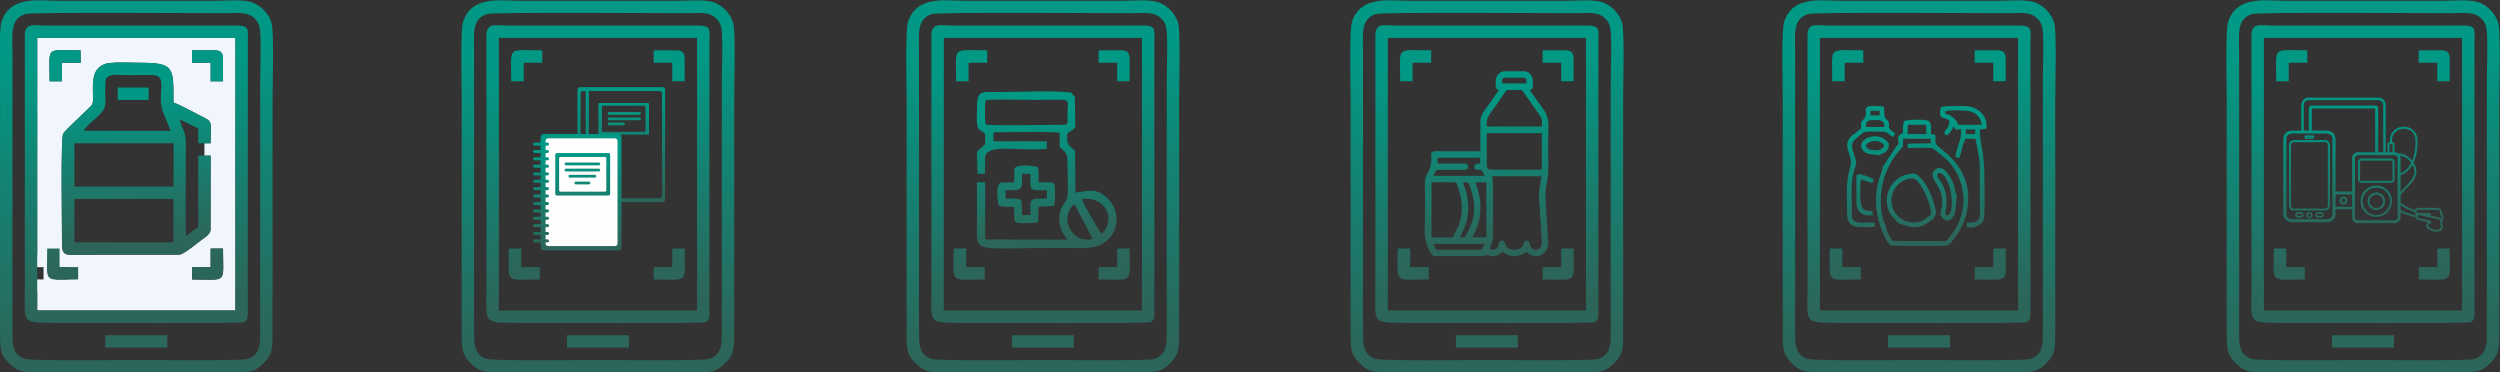 <?xml version="1.0" encoding="UTF-8"?>
<!DOCTYPE svg PUBLIC "-//W3C//DTD SVG 1.1//EN" "http://www.w3.org/Graphics/SVG/1.1/DTD/svg11.dtd">
<!-- Creator: CorelDRAW -->
<svg xmlns="http://www.w3.org/2000/svg" xml:space="preserve" width="221.756mm" height="33.005mm" version="1.1" style="shape-rendering:geometricPrecision; text-rendering:geometricPrecision; image-rendering:optimizeQuality; fill-rule:evenodd; clip-rule:evenodd"
viewBox="0 0 22175.64 3300.5"
 xmlns:xlink="http://www.w3.org/1999/xlink"
 xmlns:xodm="http://www.corel.com/coreldraw/odm/2003">
 <rect x="0" y="0" width="22175.64" height="3300.5" fill="#333333" stroke="none"/>
 <defs>
  <style type="text/css">
   <![CDATA[
    .fil11 {fill:#FEFEFE}
    .fil4 {fill:#2C675B}
    .fil6 {fill:#019985}
    .fil0 {fill:#F1F6FE}
    .fil14 {fill:url(#id0)}
    .fil10 {fill:url(#id1)}
    .fil3 {fill:url(#id2)}
    .fil2 {fill:url(#id3)}
    .fil5 {fill:url(#id4)}
    .fil20 {fill:url(#id5)}
    .fil23 {fill:url(#id6)}
    .fil13 {fill:url(#id7)}
    .fil15 {fill:url(#id8)}
    .fil27 {fill:url(#id9)}
    .fil25 {fill:url(#id10)}
    .fil16 {fill:url(#id11)}
    .fil7 {fill:url(#id12)}
    .fil19 {fill:url(#id13)}
    .fil28 {fill:url(#id14)}
    .fil12 {fill:url(#id15)}
    .fil21 {fill:url(#id16)}
    .fil1 {fill:url(#id17)}
    .fil26 {fill:url(#id18)}
    .fil24 {fill:url(#id19)}
    .fil8 {fill:url(#id20)}
    .fil9 {fill:url(#id21)}
    .fil17 {fill:url(#id22)}
    .fil18 {fill:url(#id23)}
    .fil22 {fill:url(#id24)}
   ]]>
  </style>
  <linearGradient id="id0" gradientUnits="userSpaceOnUse" x1="5843.96" y1="2657.07" x2="5699.9" y2="535.11">
   <stop offset="0" style="stop-opacity:1; stop-color:#2C665A"/>
   <stop offset="1" style="stop-opacity:1; stop-color:#019985"/>
  </linearGradient>
  <linearGradient id="id1" gradientUnits="userSpaceOnUse" xlink:href="#id0" x1="5723.01" y1="1712.57" x2="5666.51" y2="893.21">
  </linearGradient>
  <linearGradient id="id2" gradientUnits="userSpaceOnUse" xlink:href="#id0" x1="1569.56" y1="2126.88" x2="1473.3" y2="755.86">
  </linearGradient>
  <linearGradient id="id3" gradientUnits="userSpaceOnUse" xlink:href="#id0" x1="1749.14" y1="2657.07" x2="1605.08" y2="535.11">
  </linearGradient>
  <linearGradient id="id4" gradientUnits="userSpaceOnUse" xlink:href="#id0" x1="1624.96" y1="2320.57" x2="1511.21" y2="684.91">
  </linearGradient>
  <linearGradient id="id5" gradientUnits="userSpaceOnUse" xlink:href="#id0" x1="13485.58" y1="2143.13" x2="13405.7" y2="826.05">
  </linearGradient>
  <linearGradient id="id6" gradientUnits="userSpaceOnUse" xlink:href="#id0" x1="17437.66" y1="2320.57" x2="17323.92" y2="684.91">
  </linearGradient>
  <linearGradient id="id7" gradientUnits="userSpaceOnUse" xlink:href="#id0" x1="5965.73" y1="3042.79" x2="5789.39" y2="392.38">
  </linearGradient>
  <linearGradient id="id8" gradientUnits="userSpaceOnUse" xlink:href="#id0" x1="5719.78" y1="2320.57" x2="5606.04" y2="684.91">
  </linearGradient>
  <linearGradient id="id9" gradientUnits="userSpaceOnUse" xlink:href="#id0" x1="17340.15" y1="2084.2" x2="17249.94" y2="1087.26">
  </linearGradient>
  <linearGradient id="id10" gradientUnits="userSpaceOnUse" xlink:href="#id0" x1="21500.22" y1="2657.07" x2="21356.17" y2="535.11">
  </linearGradient>
  <linearGradient id="id11" gradientUnits="userSpaceOnUse" xlink:href="#id0" x1="9622.28" y1="2094.56" x2="9532.14" y2="975.29">
  </linearGradient>
  <linearGradient id="id12" gradientUnits="userSpaceOnUse" xlink:href="#id0" x1="9912.28" y1="3042.79" x2="9735.95" y2="392.38">
  </linearGradient>
  <linearGradient id="id13" gradientUnits="userSpaceOnUse" xlink:href="#id0" x1="13604.73" y1="2320.57" x2="13490.98" y2="684.91">
  </linearGradient>
  <linearGradient id="id14" gradientUnits="userSpaceOnUse" xlink:href="#id0" x1="21351.46" y1="1961.59" x2="21248.05" y2="1006.73">
  </linearGradient>
  <linearGradient id="id15" gradientUnits="userSpaceOnUse" xlink:href="#id0" x1="5349.8" y1="2139.78" x2="5297.64" y2="1310.67">
  </linearGradient>
  <linearGradient id="id16" gradientUnits="userSpaceOnUse" xlink:href="#id0" x1="17683.61" y1="3042.79" x2="17507.27" y2="392.38">
  </linearGradient>
  <linearGradient id="id17" gradientUnits="userSpaceOnUse" xlink:href="#id0" x1="1870.9" y1="3042.79" x2="1694.57" y2="392.38">
  </linearGradient>
  <linearGradient id="id18" gradientUnits="userSpaceOnUse" xlink:href="#id0" x1="21376.06" y1="2320.57" x2="21262.31" y2="684.91">
  </linearGradient>
  <linearGradient id="id19" gradientUnits="userSpaceOnUse" xlink:href="#id0" x1="21621.99" y1="3042.79" x2="21445.66" y2="392.38">
  </linearGradient>
  <linearGradient id="id20" gradientUnits="userSpaceOnUse" xlink:href="#id0" x1="9790.52" y1="2657.07" x2="9646.46" y2="535.11">
  </linearGradient>
  <linearGradient id="id21" gradientUnits="userSpaceOnUse" xlink:href="#id0" x1="9666.34" y1="2320.57" x2="9552.59" y2="684.91">
  </linearGradient>
  <linearGradient id="id22" gradientUnits="userSpaceOnUse" xlink:href="#id0" x1="13850.67" y1="3042.79" x2="13674.34" y2="392.38">
  </linearGradient>
  <linearGradient id="id23" gradientUnits="userSpaceOnUse" xlink:href="#id0" x1="13728.9" y1="2657.07" x2="13584.84" y2="535.11">
  </linearGradient>
  <linearGradient id="id24" gradientUnits="userSpaceOnUse" xlink:href="#id0" x1="17561.84" y1="2657.07" x2="17417.78" y2="535.11">
  </linearGradient>
 </defs>
 <g id="Слой_x0020_1">
  <g id="_2243587636032">
   <path class="fil0" d="M495.09 2369.24l108.98 0 0.82 109.8 -109.83 0 0.03 -109.8zm1208.55 109.8l0 -109.8 164.56 0 0.25 -164.8 109.83 0c-0.04,319.51 44.86,274.6 -274.64,274.6zm109.71 -1098.62l55.02 0.01 -0.51 659.05c-5.02,42.68 -51.1,66.47 -77.84,86.51 -36.97,27.72 -157.31,128.15 -196.55,132.65l-816.87 0.66c-187.7,0 -227.48,26.4 -226.67,-102.89 0.96,-153.18 -12.83,-935.32 10.81,-971.17 21.53,-32.67 128.65,-130.14 164.11,-165.6 93.77,-93.78 100.77,-77.69 100.15,-147.09 -1.24,-139.36 -15.5,-254.99 101.63,-303.58 54.2,-22.48 238.04,-12.55 310.04,-12.55 312.33,0 302.1,39.77 302.1,352.31 70.18,26.95 162.98,79.74 233.21,114.83 120.7,60.3 96.39,39.24 96.39,246.93l-55.02 0.01 0 109.92zm-109.74 -933.87l199.14 0c54.76,0 75.49,20.73 75.49,75.5l0.04 199.1 -109.83 0 0 -164.8 -164.81 0 -0.03 -109.8zm-1263.45 274.6c0,-319.72 -45.14,-274.6 274.6,-274.6l0.89 109.8 -165.69 0 0 164.8 -109.8 0zm-164.89 1538.15l-0.24 82.78c1.15,14.37 -1.02,-1.11 1.51,12.47 3.09,16.56 2.08,10.35 5.15,15.95l104.51 -1.39 0 109.93 -104.51 -1.26 -6.42 111.2 54.95 0 0 164.8 1757.93 0 0.03 -2417.17 -1757.92 0 -0.04 1922.69 -54.95 0z"/>
   <path class="fil1" d="M55.59 2588.98l54.9 0c0,-599.69 0,-1529.05 0,-2128.73 0,-157.55 -23.56,-293.91 117.19,-336.36 56.81,-17.13 1553.9,-7.01 1784.93,-7.01 67.57,0 149.48,-10.57 207.55,19.11 44.28,22.62 80.6,65.32 86.71,132.04 11.88,129.91 1.05,317.06 1.05,453.15l-0.08 2237.35c0.5,120.82 -14.22,192.64 -112,225.91 -53.29,18.13 -892.02,8.82 -986.64,8.82 -98.97,0 -934.83,10.8 -991.82,-10.68 -93.48,-35.24 -107.31,-104.04 -106.82,-224.05l-0.47 -369.55 -54.5 0 -54.94 -0.04c0,114.45 0,228.89 0,343.34 0,141.82 -4.01,205.17 70.24,279.96 74.75,75.3 107.59,90.88 252.5,90.85l1737.29 0c140.84,0 195.61,0.51 269.63,-73.71 78.79,-79 87.45,-112.05 87.44,-262.76l0 -2080.63c0,-127.48 14.1,-604.52 -9.48,-684.07 -23.91,-80.65 -89.82,-148.96 -164.86,-178.47 -83.37,-32.79 -226.84,-16.41 -333.8,-16.41 -462.36,0 -924.72,0 -1387.08,0 -179.76,0 -429.58,-49.84 -509.15,184.4 -25.63,75.43 -12.73,561.83 -12.73,680.81 0,462.36 0,1254.4 0,1716.76l54.94 -0.03z"/>
   <path class="fil2" d="M275.27 2546.51l54.95 0 0.04 -2209.9 1757.92 0 -0.03 2417.17 -1757.93 0 0 -207.27 -54.95 0 -54.85 0c0,323.31 -43.09,317.07 281.51,317.07 231.78,0 1634.46,6.89 1663.02,-5.72 38.3,-16.91 33.24,-64.05 33.06,-110.97l-0.03 -2362.18c0.01,-130.9 22.42,-158.45 -116.69,-157.93l-1668.63 0.03c-110.05,0 -192.87,-31.75 -192.47,89l0.23 2230.71 54.85 -0.01z"/>
   <path class="fil3" d="M874.08 1764.99l664.75 -0.09 0 384.6 -136.71 -0.05 -742.26 0.02 0 -384.54 214.22 0.06zm-214.34 -354.71l0.09 -139.79 880.69 0 -1.68 384.61 -751.87 0.12 -127.11 -0.18 -0.12 -244.76zm81.25 -249.94c55.65,-90.62 193.35,-144.48 193.8,-246.53 0.17,-39.63 -6.16,-188.35 5.39,-214.58 22.46,-51.02 127.39,-33.01 186.62,-33.01 73.32,0 146.8,-0.54 220.09,-0.29 156.87,0.53 33.76,168.02 102.51,336.96 20.39,50.09 45.44,106.28 61.86,157.78l-770.27 -0.33zm1072.36 220.08l-54.79 -0.01 0 634.48c-30.98,17.47 -78.13,55.02 -107.33,77.09 -7.98,-51.07 -2.92,-706.93 -2.55,-814.6 0.42,-121.3 -31.63,-122.83 -56.26,-218.41l165.76 79.75 0.38 131.79 54.79 -0.01 55.02 -0.01c0,-207.69 24.31,-186.63 -96.39,-246.93 -70.23,-35.09 -163.03,-87.88 -233.21,-114.83 0,-312.54 10.23,-352.31 -302.1,-352.31 -72,0 -255.84,-9.93 -310.04,12.55 -117.13,48.59 -102.87,164.22 -101.63,303.58 0.62,69.4 -6.38,53.31 -100.15,147.09 -35.46,35.46 -142.58,132.93 -164.11,165.6 -23.64,35.85 -9.85,817.99 -10.81,971.17 -0.81,129.29 38.97,102.89 226.67,102.89l816.87 -0.66c39.24,-4.5 159.58,-104.93 196.55,-132.65 26.74,-20.04 72.82,-43.83 77.84,-86.51l0.51 -659.05 -55.02 -0.01z"/>
   <polygon class="fil4" points="934.56,3029.21 934.57,3083.31 1483.87,3083.31 1483.84,3029.21 1483.87,2973.52 934.56,2973.52 "/>
   <path class="fil5" d="M1703.64 2479.04c319.5,0 274.6,44.91 274.64,-274.6l-109.83 0 -0.25 164.8 -164.56 0 0 109.8zm0 -1922.69l164.81 0 0 164.8 109.83 0 -0.04 -199.1c0,-54.77 -20.73,-75.5 -75.49,-75.5l-199.14 0 0.03 109.8zm-1263.48 164.8l109.8 0 0 -164.8 165.69 0 -0.89 -109.8c-319.74,0 -274.6,-45.12 -274.6,274.6zm253.03 1757.89c-319.5,0 -274.6,44.91 -274.64,-274.6l109.84 0 0.25 164.8 164.55 0 0 109.8z"/>
   <polygon class="fil6" points="1044.43,885.96 1318.21,885.96 1319.04,776.15 1044.4,776.15 "/>
  </g>
  <path class="fil7" d="M8096.97 2588.98l54.9 0c0,-599.69 0,-1529.05 0,-2128.73 0,-157.55 -23.56,-293.91 117.19,-336.36 56.81,-17.13 1553.9,-7.01 1784.93,-7.01 67.57,0 149.48,-10.57 207.55,19.11 44.28,22.62 80.6,65.32 86.71,132.04 11.88,129.91 1.05,317.06 1.05,453.15l-0.07 2237.35c0.49,120.82 -14.23,192.64 -112.01,225.91 -53.28,18.13 -892.02,8.82 -986.64,8.82 -98.97,0 -934.83,10.8 -991.82,-10.68 -93.48,-35.24 -107.31,-104.04 -106.82,-224.05l-0.47 -369.55 -54.5 0 -54.94 -0.04c0,114.45 0,228.89 0,343.34 0,141.82 -4.01,205.17 70.24,279.96 74.75,75.3 107.59,90.88 252.5,90.85l1737.29 0c140.84,0 195.61,0.51 269.63,-73.71 78.79,-79 87.45,-112.05 87.44,-262.76l0 -2080.63c0,-127.48 14.1,-604.52 -9.48,-684.07 -23.91,-80.65 -89.82,-148.96 -164.86,-178.47 -83.37,-32.79 -226.84,-16.41 -333.8,-16.41 -462.36,0 -924.72,0 -1387.08,0 -179.76,0 -429.58,-49.84 -509.15,184.4 -25.63,75.43 -12.73,561.83 -12.73,680.81 0,462.36 0,1254.4 0,1716.76l54.94 -0.03z"/>
  <path class="fil8" d="M8316.65 2546.51l54.95 0 0.04 -2209.9 1757.92 0 -0.03 2417.17 -1757.93 0 0 -207.27 -54.95 0 -54.85 0c0,323.31 -43.09,317.07 281.51,317.07 231.78,0 1634.47,6.89 1663.02,-5.72 38.3,-16.91 33.24,-64.05 33.06,-110.97l-0.03 -2362.18c0.01,-130.9 22.42,-158.45 -116.68,-157.93l-1668.64 0.03c-110.05,0 -192.87,-31.75 -192.47,89l0.23 2230.71 54.85 -0.01z"/>
  <polygon class="fil4" points="8975.95,3029.21 8975.95,3083.31 9525.25,3083.31 9525.22,3029.21 9525.25,2973.52 8975.95,2973.52 "/>
  <path class="fil9" d="M9745.03 2479.04c319.49,0 274.59,44.91 274.63,-274.6l-109.83 0 -0.25 164.8 -164.55 0 0 109.8zm0 -1922.69l164.8 0 0 164.8 109.83 0 -0.04 -199.1c0,-54.77 -20.73,-75.5 -75.49,-75.5l-199.14 0 0.04 109.8zm-1263.49 164.8l109.8 0 0 -164.8 165.69 0 -0.89 -109.8c-319.74,0 -274.6,-45.12 -274.6,274.6zm253.03 1757.89c-319.5,0 -274.6,44.91 -274.63,-274.6l109.83 0 0.25 164.8 164.55 0 0 109.8z"/>
  <path class="fil10" d="M5146.66 772.71l729.11 0c13.12,0 23.79,10.77 23.79,23.83l0 972.73c0,13.07 -10.67,23.79 -23.79,23.79l-729.11 0c-13.12,0 -23.89,-10.72 -23.89,-23.79l0 -972.73c0,-13.06 10.77,-23.83 23.89,-23.83zm255.66 313.79l128.72 0c6.89,0 12.51,5.62 12.51,12.51 0,6.89 -5.62,12.5 -12.51,12.5l-128.72 0c-6.89,0 -12.51,-5.61 -12.51,-12.5 0,-6.89 5.62,-12.51 12.51,-12.51zm0 -44.71l270.67 0c6.89,0 12.5,5.62 12.5,12.51 0,6.89 -5.61,12.5 -12.5,12.5l-270.67 0c-6.89,0 -12.51,-5.61 -12.51,-12.5 0,-6.89 5.62,-12.51 12.51,-12.51zm0 -48.08l270.67 0c6.89,0 12.5,5.62 12.5,12.51 0,6.89 -5.61,12.5 -12.5,12.5l-270.67 0c-6.89,0 -12.51,-5.61 -12.51,-12.5 0,-6.89 5.62,-12.51 12.51,-12.51zm-85.49 -80.03l431.34 0c4.65,0 8.58,3.88 8.58,8.58l0 262.91c0,4.74 -3.93,8.62 -8.58,8.62l-431.34 0c-4.7,0 -8.68,-3.88 -8.68,-8.62l0 -262.91c0,-4.7 3.98,-8.58 8.68,-8.58zm29.35 24.45l372.59 0c3.98,0 7.1,3.16 7.1,7.09l0 217.08c0,3.83 -3.12,7.09 -7.1,7.09l-372.59 0c-3.93,0 -7.15,-3.26 -7.15,-7.09l0 -217.08c0,-3.93 3.22,-7.09 7.15,-7.09zm-122.86 -130.31l0 950.17 627.34 0c12.3,0 22.2,-9.95 22.2,-22.15l0 -905.81c0,-12.25 -9.9,-22.21 -22.2,-22.21l-627.34 0zm-27.97 950.17l0 -950.17 -23.68 0c-12.2,0 -22.15,9.96 -22.15,22.21l0 905.81c0,12.2 9.95,22.15 22.15,22.15l23.68 0z"/>
  <g id="_2243587624272">
   <rect class="fil11" x="4817.93" y="1209.94" width="671.48" height="987.29"/>
   <path class="fil12" d="M4822.09 1188.74l664.14 0c14.65,0 26.64,11.99 26.64,26.59l0 979.31c0,14.6 -11.99,26.6 -26.64,26.6l-664.14 0c-14.65,0 -26.59,-12 -26.59,-26.6l0 -44.5 -53.49 0c-7.45,0 -13.53,-6.08 -13.53,-13.43 0,-7.45 6.08,-13.52 13.53,-13.52l53.49 0 0 -38.54 -53.49 0c-7.45,0 -13.53,-6.12 -13.53,-13.57 0,-7.46 6.08,-13.48 13.53,-13.48l53.49 0 0 -42.57 -53.49 0c-7.45,0 -13.53,-6.07 -13.53,-13.52 0,-7.4 6.08,-13.43 13.53,-13.43l53.49 0 0 -38.63 -53.49 0c-7.45,0 -13.53,-6.03 -13.53,-13.43 0,-7.5 6.08,-13.52 13.53,-13.52l53.49 0 0 -37.88 -53.49 0c-7.45,0 -13.53,-6.07 -13.53,-13.57 0,-7.35 6.08,-13.43 13.53,-13.43l53.49 0 0 -38.58 -53.49 0c-7.45,0 -13.53,-6.08 -13.53,-13.53 0,-7.45 6.08,-13.47 13.53,-13.47l53.49 0 0 -40.07 -53.49 0c-7.45,0 -13.53,-6.07 -13.53,-13.53 0,-7.45 6.08,-13.47 13.53,-13.47l53.49 0 0 -38.59 -53.49 0c-7.45,0 -13.53,-6.02 -13.53,-13.52 0,-7.35 6.08,-13.43 13.53,-13.43l53.49 0 0 -37.97 -53.49 0c-7.45,0 -13.53,-6.07 -13.53,-13.42 0,-7.46 6.08,-13.58 13.53,-13.58l53.49 0 0 -38.49 -53.49 0c-7.45,0 -13.53,-6.07 -13.53,-13.52 0,-7.4 6.08,-13.48 13.53,-13.48l53.49 0 0 -41.19 -53.49 0c-7.45,0 -13.53,-6.12 -13.53,-13.52 0,-7.4 6.08,-13.53 13.53,-13.53l53.49 0 0 -38.53 -53.49 0c-7.45,0 -13.53,-6.08 -13.53,-13.53 0,-7.35 6.08,-13.42 13.53,-13.42l53.49 0 0 -37.98 -53.49 0c-7.45,0 -13.53,-6.02 -13.53,-13.47 0,-7.45 6.08,-13.53 13.53,-13.53l53.49 0 0 -38.58 -53.49 0c-7.45,0 -13.53,-6.08 -13.53,-13.43 0,-7.4 6.08,-13.47 13.53,-13.47l53.49 0 0 -49.46c0,-14.6 11.94,-26.59 26.59,-26.59zm17.15 76.05l16.9 0c7.4,0 13.42,6.07 13.42,13.47 0,7.35 -6.02,13.43 -13.42,13.43l-16.9 0 0 38.58 16.9 0c7.4,0 13.42,6.08 13.42,13.53 0,7.45 -6.02,13.47 -13.42,13.47l-16.9 0 0 37.98 16.9 0c7.4,0 13.42,6.07 13.42,13.42 0,7.45 -6.02,13.53 -13.42,13.53l-16.9 0 0 38.53 16.9 0c7.4,0 13.42,6.13 13.42,13.53 0,7.4 -6.02,13.52 -13.42,13.52l-16.9 0 0 41.19 16.9 0c7.4,0 13.42,6.08 13.42,13.48 0,7.45 -6.02,13.52 -13.42,13.52l-16.9 0 0 38.49 16.9 0c7.4,0 13.42,6.12 13.42,13.58 0,7.35 -6.02,13.42 -13.42,13.42l-16.9 0 0 37.97 16.9 0c7.4,0 13.42,6.08 13.42,13.43 0,7.5 -6.02,13.52 -13.42,13.52l-16.9 0 0 38.59 16.9 0c7.4,0 13.42,6.02 13.42,13.47 0,7.46 -6.02,13.53 -13.42,13.53l-16.9 0 0 40.07 16.9 0c7.4,0 13.42,6.02 13.42,13.47 0,7.45 -6.02,13.53 -13.42,13.53l-16.9 0 0 38.58 16.9 0c7.4,0 13.42,6.08 13.42,13.43 0,7.5 -6.02,13.57 -13.42,13.57l-16.9 0 0 37.88 16.9 0c7.4,0 13.42,6.02 13.42,13.52 0,7.4 -6.02,13.43 -13.42,13.43l-16.9 0 0 38.63 16.9 0c7.4,0 13.42,6.03 13.42,13.43 0,7.45 -6.02,13.52 -13.42,13.52l-16.9 0 0 42.57 16.9 0c7.4,0 13.42,6.02 13.42,13.48 0,7.45 -6.02,13.57 -13.42,13.57l-16.9 0 0 38.54 16.9 0c7.4,0 13.42,6.07 13.42,13.52 0,7.35 -6.02,13.43 -13.42,13.43l-16.9 0 0 9.08c0,13.07 10.67,23.74 23.68,23.74l591.05 0c13.02,0 23.69,-10.67 23.69,-23.74l0 -908.52c0,-13.06 -10.67,-23.73 -23.69,-23.73l-591.05 0c-13.01,0 -23.68,10.67 -23.68,23.73l0 14.09zm269.24 345.95l115.1 0c6.89,0 12.5,5.62 12.5,12.51 0,6.89 -5.61,12.5 -12.5,12.5l-115.1 0c-6.89,0 -12.51,-5.61 -12.51,-12.5 0,-6.89 5.62,-12.51 12.51,-12.51zm-53.49 -60.43l222.13 0c6.89,0 12.5,5.61 12.5,12.5 0,6.89 -5.61,12.51 -12.5,12.51l-222.13 0c-6.89,0 -12.51,-5.62 -12.51,-12.51 0,-6.89 5.62,-12.5 12.51,-12.5zm-34.45 -54.41l291.03 0c6.89,0 12.5,5.61 12.5,12.51 0,6.89 -5.61,12.5 -12.5,12.5l-291.03 0c-6.89,0 -12.51,-5.61 -12.51,-12.5 0,-6.9 5.62,-12.51 12.51,-12.51zm0 -54.41l291.03 0c6.89,0 12.5,5.62 12.5,12.51 0,6.89 -5.61,12.5 -12.5,12.5l-291.03 0c-6.89,0 -12.51,-5.61 -12.51,-12.5 0,-6.89 5.62,-12.51 12.51,-12.51zm-81.26 -83.81l458.91 0c7.75,0 14.03,6.28 14.03,13.99l0 348.6c0,7.66 -6.28,13.94 -14.03,13.94l-458.91 0c-7.66,0 -13.88,-6.28 -13.88,-13.94l0 -348.6c0,-7.71 6.22,-13.99 13.88,-13.99zm31.65 34.15l395.71 0c6.33,0 11.38,5.1 11.38,11.38l0 285.42c0,6.28 -5.05,11.43 -11.38,11.43l-395.71 0c-6.28,0 -11.44,-5.15 -11.44,-11.43l0 -285.42c0,-6.28 5.16,-11.38 11.44,-11.38z"/>
  </g>
  <path class="fil13" d="M4150.41 2588.98l54.9 0c0,-599.69 0,-1529.05 0,-2128.73 0,-157.55 -23.55,-293.91 117.19,-336.36 56.81,-17.13 1553.91,-7.01 1784.94,-7.01 67.57,0 149.47,-10.57 207.55,19.11 44.28,22.62 80.6,65.32 86.7,132.04 11.89,129.91 1.05,317.06 1.05,453.15l-0.07 2237.35c0.5,120.82 -14.22,192.64 -112,225.91 -53.29,18.13 -892.03,8.82 -986.64,8.82 -98.97,0 -934.83,10.8 -991.82,-10.68 -93.48,-35.24 -107.32,-104.04 -106.82,-224.05l-0.47 -369.55 -54.51 0 -54.93 -0.04c0,114.45 0,228.89 0,343.34 0,141.82 -4.01,205.17 70.24,279.96 74.75,75.3 107.59,90.88 252.49,90.85l1737.3 0c140.83,0 195.61,0.51 269.63,-73.71 78.78,-79 87.44,-112.05 87.44,-262.76l0 -2080.63c0,-127.48 14.1,-604.52 -9.48,-684.07 -23.91,-80.65 -89.82,-148.96 -164.86,-178.47 -83.37,-32.79 -226.85,-16.41 -333.8,-16.41 -462.36,0 -924.73,0 -1387.09,0 -179.75,0 -429.58,-49.84 -509.15,184.4 -25.62,75.43 -12.72,561.83 -12.72,680.81 0,462.36 0,1254.4 0,1716.76l54.93 -0.03z"/>
  <path class="fil14" d="M4370.09 2546.51l54.96 0 0.03 -2209.9 1757.93 0 -0.04 2417.17 -1757.92 0 0 -207.27 -54.96 0 -54.84 0c0,323.31 -43.09,317.07 281.5,317.07 231.79,0 1634.47,6.89 1663.03,-5.72 38.3,-16.91 33.24,-64.05 33.06,-110.97l-0.03 -2362.18c0.01,-130.9 22.41,-158.45 -116.69,-157.93l-1668.64 0.03c-110.05,0 -192.87,-31.75 -192.46,89l0.23 2230.71 54.84 -0.01z"/>
  <polygon class="fil4" points="5029.39,3029.21 5029.39,3083.31 5578.7,3083.31 5578.67,3029.21 5578.7,2973.52 5029.39,2973.52 "/>
  <path class="fil15" d="M5798.47 2479.04c319.5,0 274.6,44.91 274.64,-274.6l-109.84 0 -0.25 164.8 -164.55 0 0 109.8zm0 -1922.69l164.8 0 0 164.8 109.84 0 -0.04 -199.1c0,-54.77 -20.74,-75.5 -75.5,-75.5l-199.13 0 0.03 109.8zm-1263.48 164.8l109.79 0 0 -164.8 165.7 0 -0.89 -109.8c-319.75,0 -274.6,-45.12 -274.6,274.6zm253.03 1757.89c-319.5,0 -274.6,44.91 -274.64,-274.6l109.83 0 0.25 164.8 164.56 0 0 109.8z"/>
  <path class="fil16" d="M8919.36 1687.06c152.92,0 147.08,6.65 146.18,-146.18l75.88 2.05c-0.73,97.44 -11.72,133.97 34.4,143.55l111.22 1.33 -1.54 73.92c-24.12,0.6 -47.41,-0.19 -71.22,0.06 -95.09,0.91 -71.28,38.19 -73.73,145.37l-74.15 0.94 -3.33 -118.62c-11.24,-38.54 -82.71,-27.29 -142.3,-26.82l-1.41 -75.6zm79.06 -192.02l-2.85 122.77 -120.15 2.14c-54.48,34.26 -17.7,200.06 -17.53,200.3 32.36,21.57 85.53,11 138.07,14.71 -0.58,44.11 -4.71,96.34 6.88,130.23 19.12,26.24 177.16,12.57 205.66,6.27l2.91 -137.18 138.71 -7.88c7.2,-29.39 7.45,-67.58 7.54,-104.29 0.23,-115.71 11.17,-106.36 -144.17,-104.92 -3.61,-51.28 7.15,-120.48 -14.83,-137.77 -0.88,-0.69 -172.9,-33.47 -200.24,15.62zm693.32 624.5c-174.65,45.2 -303.02,-173.47 -166.29,-307.1 5.21,5.22 4.82,2.6 16.49,17.27l149.8 289.83zm-94.06 -353.24c209.89,-28.09 304.86,173.58 176.29,307.78 -4.47,-4.24 -7.87,-6.53 -15.37,-16l-34.89 -57.53c-31.6,-57.51 -119.54,-197.12 -126.03,-234.25zm-852.78 -661.47c-12.13,-43.39 -10.95,-170.83 -1.14,-216.16 117.66,-12.8 295.15,-2.51 419.29,-2.51 366.34,0 306.03,-26.14 306.11,111.15 0.04,119.17 21.63,111 -98.97,110.28 -148.08,-0.83 -529.63,9.51 -625.29,-2.76zm66.18 79.34c12.09,-9.93 -19.3,-12.51 72.24,-11.55 112.19,1.1 456.91,-7.36 515.54,5.44l0.7 126.51c70.77,61.41 69.73,57.22 69.6,179.42 -0.14,78.33 6.15,183.31 0.38,258.17 -4.22,54.37 -67.19,73.15 -72.95,186.75 -4.71,93.17 31.19,143.8 71.43,197.15l-729.1 -2.29 -0.21 -507 -72.69 0.15c0,114.45 0,228.89 0,343.39 0,303.93 -68.36,238.15 776.59,238.15 105.34,0 223.87,14.99 315.92,-25.59 159.01,-70.12 208.79,-302.46 41.1,-434.93 -92.95,-73.42 -155.78,-41.12 -260.57,-29.19l-3.04 -371.96c-81.69,-65.51 -70.39,-67.17 -68.71,-153.1l70.91 -49.47 -4.07 -273.6 -35.19 -40.03c-185.53,-19.47 -452.26,-4.12 -646.56,-4.2 -146.85,-0.09 -187.09,-18.31 -186.47,139.43 0.15,40.8 -4.26,117.13 2.43,153.53 11.89,65.03 47.25,40.27 71.49,84.69l-1.68 85.45 -72.46 66.26 5 195.56 66.69 0.73 1.31 -151.25c20.92,-123.16 327.56,-44.88 545.88,-71.06l0.48 -66.25 -472.06 -0.56 -1.93 -68.75z"/>
  <path class="fil17" d="M12035.35 2588.98l54.9 0c0,-599.69 0,-1529.05 0,-2128.73 0,-157.55 -23.55,-293.91 117.19,-336.36 56.82,-17.13 1553.91,-7.01 1784.94,-7.01 67.57,0 149.47,-10.57 207.55,19.11 44.28,22.62 80.6,65.32 86.7,132.04 11.89,129.91 1.06,317.06 1.06,453.15l-0.08 2237.35c0.5,120.82 -14.22,192.64 -112,225.91 -53.29,18.13 -892.02,8.82 -986.64,8.82 -98.97,0 -934.83,10.8 -991.82,-10.68 -93.48,-35.24 -107.32,-104.04 -106.82,-224.05l-0.47 -369.55 -54.51 0 -54.93 -0.04c0,114.45 0,228.89 0,343.34 0,141.82 -4.01,205.17 70.24,279.96 74.75,75.3 107.59,90.88 252.5,90.85l1737.29 0c140.84,0 195.61,0.51 269.63,-73.71 78.79,-79 87.45,-112.05 87.44,-262.76l0 -2080.63c0,-127.48 14.1,-604.52 -9.48,-684.07 -23.91,-80.65 -89.82,-148.96 -164.86,-178.47 -83.37,-32.79 -226.84,-16.41 -333.8,-16.41 -462.36,0 -924.72,0 -1387.09,0 -179.75,0 -429.57,-49.84 -509.14,184.4 -25.63,75.43 -12.73,561.83 -12.73,680.81 0,462.36 0,1254.4 0,1716.76l54.93 -0.03z"/>
  <path class="fil18" d="M12255.04 2546.51l54.95 0 0.03 -2209.9 1757.93 0 -0.03 2417.17 -1757.93 0 0 -207.27 -54.95 0 -54.85 0c0,323.31 -43.09,317.07 281.5,317.07 231.79,0 1634.47,6.89 1663.03,-5.72 38.3,-16.91 33.24,-64.05 33.06,-110.97l-0.03 -2362.18c0.01,-130.9 22.42,-158.45 -116.69,-157.93l-1668.63 0.03c-110.05,0 -192.88,-31.75 -192.47,89l0.23 2230.71 54.85 -0.01z"/>
  <polygon class="fil4" points="12914.33,3029.21 12914.34,3083.31 13463.64,3083.31 13463.61,3029.21 13463.64,2973.52 12914.33,2973.52 "/>
  <path class="fil19" d="M13683.41 2479.04c319.5,0 274.6,44.91 274.64,-274.6l-109.83 0 -0.26 164.8 -164.55 0 0 109.8zm0 -1922.69l164.81 0 0 164.8 109.83 0 -0.04 -199.1c0,-54.77 -20.74,-75.5 -75.5,-75.5l-199.13 0 0.03 109.8zm-1263.48 164.8l109.79 0 0 -164.8 165.7 0 -0.89 -109.8c-319.74,0 -274.6,-45.12 -274.6,274.6zm253.03 1757.89c-319.5,0 -274.6,44.91 -274.64,-274.6l109.83 0 0.26 164.8 164.55 0 0 109.8z"/>
  <path class="fil20" d="M13127.97 2215.73l-373.52 0c-17.16,0 -19.01,-8.74 -24.91,-20.65 -4.2,-8.48 -13.29,-24.09 -15.18,-32.19l453.69 0 -23.04 46.19c-3.61,5.15 -8.61,6.65 -17.04,6.65zm-256.91 -109.33l-173.1 0 0 -490.13 205.89 0c16.51,0 20.28,20.99 28.89,43.99 12.16,32.44 24.38,80.8 29.33,116.44 10.77,77.63 4.98,145.52 -22.03,218.3 -9.15,24.65 -30.5,66.28 -44.05,90.78 -6.17,11.14 -7.91,20.62 -24.93,20.62zm215 -488.31l98.39 0 0 486.49 -123.9 0 24.92 -49.78c8.4,-16.76 15.01,-36.3 21.32,-55.21 10.99,-32.95 24.92,-90.23 24.88,-126.35 -0.06,-62.7 3.31,-69.53 -10.22,-137.48 -7.85,-39.42 -16.64,-66.61 -30.2,-102.81 -1.29,-3.46 -3.68,-11.48 -5.19,-14.86zm-109.32 0c12.93,-3.01 13.67,-1.82 29.15,-1.82 22.65,0 27.58,21.08 33.94,38.95 42.93,120.53 53.65,227.21 4.85,349.67 -12.07,30.3 -19.05,40.09 -32.11,66.29 -18.34,36.79 -10.8,35.22 -63.16,35.22 32.71,-61.82 61.35,-124.25 69.24,-196.77 3.97,-36.51 6.63,-69.37 3.54,-107.41 -3.22,-39.74 -13.34,-90.87 -25.64,-127.42l-14.56 -41.92c-1.55,-4.25 -3.34,-10.51 -5.25,-14.79zm260.55 -54.66l435.47 0c-3.29,14.13 -6.42,51.19 -9.87,70.29 -3.81,21.09 -10.28,46.78 -10.23,69.95 0.04,15.08 -2.6,24.53 -1.78,38.32l7.37 114.73c0.21,29.39 4.52,63.08 5.35,94.86 0.23,9.04 1.69,9.08 1.93,18.12l5.41 96.62c1.42,28.6 5.47,65.24 5.47,96.57 0,14.6 -8.01,29.47 -15.39,37.45 -21.9,23.67 -69.87,21.6 -85.94,-18.12 -5.8,-14.33 -3.63,-48.48 -33.5,-48.48 -33.43,0 -22.36,35.68 -39.62,55.13 -33.36,37.55 -111.93,32.73 -137.47,1.7 -2.14,-2.61 -7.81,-11.11 -9.34,-14.35 -3.32,-6.99 -5.98,-42.48 -28.58,-42.48 -32.3,0 -30.44,28.97 -34.55,43.79 -4.67,16.85 -21.14,36.38 -41.97,36.38 -33.01,0 -19.7,-2.97 -38.27,-7.29 1.46,-17.57 30.98,-37.61 30.98,-114.79 0,-52.1 4.11,-506.97 -5.47,-528.4zm-49.19 -94.75l0 -287.88 488.31 0 0 324.33 -455.52 0c-19.15,0 -32.79,-15.15 -32.79,-36.45zm-435.48 -69.23l377.17 0 0 51.01c-19.88,0 -52.84,-2.46 -52.84,29.16 0,35.58 45.92,25.23 57.95,27.68 14.5,2.96 25.95,38.88 33.15,52.49l-453.69 0 18.18 -38.3c7.83,-15.53 13.77,-14.58 41.95,-14.54 28.15,0.03 217.61,1.85 228.56,-1.02 13.8,-3.62 23.93,-18.11 19.44,-33.67 -4.53,-15.7 -16.69,-21.8 -36.64,-21.8l-233.23 0 0 -51.01zm923.79 -276.96l-482.85 0c-9.12,0 -5.46,-15.52 -5.46,-40.08 0,-44.17 37.03,-85.67 62.23,-119.98 4.48,-6.09 8.64,-11.8 12.85,-18.12 6.11,-9.17 93.43,-138.23 102.33,-143.65 9.43,-5.76 15.35,-2.49 24.83,-2.49l82 0c13.2,0 13.08,-3.7 25.58,1.73 9.45,4.1 33.32,41.93 40.39,52.55 8.52,12.79 17.06,23.76 25.51,36.44 8.52,12.79 17.06,23.76 25.51,36.44l51.02 72.88c18.89,28.35 37.88,45.5 37.88,89.66 0,14.3 -1.82,20.72 -1.82,34.62zm-136.66 -388.1l0 5.47 -215 0c0,-21.1 -4.89,-51.02 25.51,-51.02l167.63 0c27.5,0 21.86,36.05 21.86,45.55zm-244.15 63.78c-42.27,63.11 -94.21,131.78 -134.84,193.13 -15.68,23.67 -29.15,50.23 -29.15,82l0 267.84 -397.21 0c-16.54,0 -30.42,3.95 -36.44,14.57 -13.38,23.59 23.4,86.6 -45.01,200.98 -19.05,31.85 -13.29,85.39 -13.29,125.17 0,58.39 1.82,112.72 1.82,169.46l-3.55 169.54c-5.98,72.3 12.57,150.96 46.08,212.46 9.81,18.01 21.82,38.89 48.57,38.89l399.03 0c20.3,0 34.76,-4.42 51.82,-8.4 23.64,-5.52 11.02,8.4 66.62,8.4 14.51,0 32.95,-7.87 43.14,-13.34 6.22,-3.34 12.23,-7.45 17.42,-11.73 4.89,-4.04 11.51,-10.21 15.96,-13.19 66.39,44.45 119.04,52.2 190.73,13.98 8.56,-4.56 14.06,-9.54 22.45,-13.98 26.14,22.72 48.87,38.26 87.46,38.26 40.4,0 80.95,-29.91 95.29,-63.23 20.48,-47.55 5.2,-100.13 4.86,-148.07 -0.09,-13.44 -0.83,-36.94 -2.81,-50.02l-6.21 -99.48c-0.17,-21.24 -7.2,-77.36 -7.38,-98.29 -0.55,-64.27 -6.58,-103.52 6.86,-173.66 5.87,-30.62 14.76,-85.17 15.14,-116.04 0.11,-8.88 -0.55,-18.66 -0.08,-27.41l1.83 -51.01c0.01,-19.61 -1.86,-32.38 -1.82,-51.02 0.18,-81.1 -2.44,-176.02 1.83,-255.08 1.2,-22.23 0.2,-50.69 -2.82,-70.08 -6.58,-42.29 -22.34,-72.83 -43.26,-100.68 -28.43,-37.86 -49.88,-70.99 -74.95,-105.43l-44.78 -64.54c36.82,-3.07 27.33,-48.42 27.33,-58.31 0,-10.27 2.97,-21.7 -1.02,-40.89 -7.76,-37.31 -39.22,-66.61 -75.51,-66.61l-174.92 0c-17.78,0 -38.46,10.4 -47.87,19.55 -36.13,35.14 -26.96,54.99 -30.22,106.45 -1.05,16.5 7.75,38.05 28.9,39.81z"/>
  <path class="fil21" d="M15868.29 2588.98l54.9 0c0,-599.69 0,-1529.05 0,-2128.73 0,-157.55 -23.55,-293.91 117.19,-336.36 56.81,-17.13 1553.91,-7.01 1784.94,-7.01 67.57,0 149.47,-10.57 207.55,19.11 44.28,22.62 80.6,65.32 86.7,132.04 11.89,129.91 1.05,317.06 1.05,453.15l-0.07 2237.35c0.5,120.82 -14.22,192.64 -112,225.91 -53.29,18.13 -892.03,8.82 -986.64,8.82 -98.97,0 -934.83,10.8 -991.82,-10.68 -93.48,-35.24 -107.32,-104.04 -106.82,-224.05l-0.47 -369.55 -54.51 0 -54.93 -0.04c0,114.45 0,228.89 0,343.34 0,141.82 -4.01,205.17 70.24,279.96 74.75,75.3 107.59,90.88 252.49,90.85l1737.3 0c140.83,0 195.61,0.51 269.63,-73.71 78.78,-79 87.44,-112.05 87.44,-262.76l0 -2080.63c0,-127.48 14.1,-604.52 -9.48,-684.07 -23.91,-80.65 -89.82,-148.96 -164.86,-178.47 -83.37,-32.79 -226.85,-16.41 -333.8,-16.41 -462.36,0 -924.73,0 -1387.09,0 -179.75,0 -429.58,-49.84 -509.15,184.4 -25.62,75.43 -12.72,561.83 -12.72,680.81 0,462.36 0,1254.4 0,1716.76l54.93 -0.03z"/>
  <path class="fil22" d="M16087.97 2546.51l54.96 0 0.03 -2209.9 1757.93 0 -0.04 2417.17 -1757.92 0 0 -207.27 -54.96 0 -54.84 0c0,323.31 -43.09,317.07 281.5,317.07 231.79,0 1634.47,6.89 1663.03,-5.72 38.3,-16.91 33.24,-64.05 33.06,-110.97l-0.03 -2362.18c0.01,-130.9 22.41,-158.45 -116.69,-157.93l-1668.64 0.03c-110.05,0 -192.87,-31.75 -192.46,89l0.23 2230.71 54.84 -0.01z"/>
  <polygon class="fil4" points="16747.27,3029.21 16747.27,3083.31 17296.58,3083.31 17296.54,3029.21 17296.58,2973.52 16747.27,2973.52 "/>
  <path class="fil23" d="M17516.35 2479.04c319.5,0 274.6,44.91 274.64,-274.6l-109.84 0 -0.25 164.8 -164.55 0 0 109.8zm0 -1922.69l164.8 0 0 164.8 109.84 0 -0.04 -199.1c0,-54.77 -20.74,-75.5 -75.5,-75.5l-199.14 0 0.04 109.8zm-1263.48 164.8l109.79 0 0 -164.8 165.7 0 -0.9 -109.8c-319.74,0 -274.59,-45.12 -274.59,274.6zm253.03 1757.89c-319.5,0 -274.6,44.91 -274.64,-274.6l109.83 0 0.25 164.8 164.56 0 0 109.8z"/>
  <path class="fil24" d="M19806.68 2588.98l54.9 0c0,-599.69 0,-1529.05 0,-2128.73 0,-157.55 -23.55,-293.91 117.19,-336.36 56.81,-17.13 1553.9,-7.01 1784.94,-7.01 67.57,0 149.47,-10.57 207.54,19.11 44.29,22.62 80.61,65.32 86.71,132.04 11.89,129.91 1.05,317.06 1.05,453.15l-0.07 2237.35c0.49,120.82 -14.23,192.64 -112,225.91 -53.29,18.13 -892.03,8.82 -986.64,8.82 -98.97,0 -934.83,10.8 -991.83,-10.68 -93.48,-35.24 -107.31,-104.04 -106.82,-224.05l-0.46 -369.55 -54.51 0 -54.93 -0.04c0,114.45 0,228.89 0,343.34 0,141.82 -4.02,205.17 70.24,279.96 74.75,75.3 107.58,90.88 252.49,90.85l1737.29 0c140.84,0 195.61,0.51 269.63,-73.71 78.79,-79 87.45,-112.05 87.45,-262.76l0 -2080.63c0,-127.48 14.1,-604.52 -9.49,-684.07 -23.9,-80.65 -89.82,-148.96 -164.86,-178.47 -83.36,-32.79 -226.84,-16.41 -333.79,-16.41 -462.37,0 -924.73,0 -1387.09,0 -179.76,0 -429.58,-49.84 -509.15,184.4 -25.62,75.43 -12.72,561.83 -12.72,680.81 0,462.36 0,1254.4 0,1716.76l54.93 -0.03z"/>
  <path class="fil25" d="M20026.36 2546.51l54.95 0 0.04 -2209.9 1757.93 0 -0.04 2417.17 -1757.93 0 0 -207.27 -54.95 0 -54.84 0c0,323.31 -43.09,317.07 281.5,317.07 231.78,0 1634.47,6.89 1663.03,-5.72 38.3,-16.91 33.23,-64.05 33.05,-110.97l-0.02 -2362.18c0,-130.9 22.41,-158.45 -116.69,-157.93l-1668.64 0.03c-110.05,0 -192.87,-31.75 -192.46,89l0.23 2230.71 54.84 -0.01z"/>
  <polygon class="fil4" points="20685.66,3029.21 20685.66,3083.31 21234.97,3083.31 21234.93,3029.21 21234.97,2973.52 20685.66,2973.52 "/>
  <path class="fil26" d="M21454.74 2479.04c319.49,0 274.6,44.91 274.63,-274.6l-109.83 0 -0.25 164.8 -164.55 0 0 109.8zm0 -1922.69l164.8 0 0 164.8 109.83 0 -0.03 -199.1c0,-54.77 -20.74,-75.5 -75.5,-75.5l-199.14 0 0.04 109.8zm-1263.49 164.8l109.8 0 0 -164.8 165.7 0 -0.9 -109.8c-319.74,0 -274.6,-45.12 -274.6,274.6zm253.03 1757.89c-319.49,0 -274.6,44.91 -274.63,-274.6l109.83 0 0.25 164.8 164.55 0 0 109.8z"/>
  <path class="fil27" d="M17414.2 1729.59c11.43,83.12 -9.14,170.37 -38.61,239.54 -15.59,36.6 -34.11,67.32 -53.39,93.49 -16.95,22.99 -44.36,60.47 -60.3,76.29l-472.68 -2c-19.88,-21.66 -62.04,-96.04 -62.1,-134.56l-21.43 -48.29c-58.67,-220.73 -2.84,-456.84 147.92,-624.44 37.57,-41.77 25.31,-30.71 27.1,-99.14l247.16 1.14 -2.83 39.16 -186.33 2.82c-19.1,4.68 -5.63,-1.08 -17.51,8.19l-0.18 31.44c42.75,0 195.95,-7.35 224.05,4.2 12.58,5.18 115.26,90.28 125.99,100.97 67.18,66.95 131.47,174.7 143.14,311.19zm98.35 242.09l-67.14 2.12 -0.06 41.29c21.7,2.26 75.36,10.17 83.63,-10.43 29.99,-2.67 56.17,-26.46 67.29,-57.11 12.18,-33.58 6.28,-310.12 6.28,-357.41 0,-258.25 -39.23,-287.45 -41.47,-440.85l58.68 -7.95c15.77,-97.97 -53.67,-163.79 -118.09,-188.34 -43.12,-16.45 -97.03,-11.72 -145.38,-11.7 -24.54,0.02 -49.02,0.09 -73.55,-0.25l-55.65 5.27c-27.23,9.29 -18.07,83.85 -8.33,89.91 1.05,0.64 3.27,2.47 4.6,3.22 1.35,0.75 3.37,2.07 4.92,2.84 24.65,12.15 28.36,2.32 62.2,26.58 4.92,62.24 -33.13,74.14 -45.56,110.35l15.93 21.79c33.65,-8.94 52.59,-43.15 66.12,-80.11 24.33,35.32 10.63,26.66 70.62,26.86l-7.56 79.34 -31.8 98.77c-9.58,44.99 -14.09,32.05 -9.52,71.07l29.61 3.55c25.99,-50.87 26.04,-123.94 58.73,-169.97l86.44 1.1c11.88,59.91 23.3,120.35 33.35,180.57 9.25,55.45 4.39,139.85 4.45,199.98 0.07,68.52 -0.1,137.05 -0.03,205.57 0.08,70.76 17.36,132.92 -48.71,153.94zm-999.74 -147.39c-20.52,-31.77 -9.93,-184.13 -7.07,-233.36 25.31,0.57 9.59,-2.36 18.86,8.18l84.56 24.89 11.41 -33.86c-24.17,-15.55 -124.13,-55.62 -142.05,-41.87 -14.19,13.34 -6.41,-8.17 -11.76,26.94l0.07 228.23c3.88,80.93 57.87,118.55 144.4,105.76l-0.58 -35.98c-57.12,-9.03 -82.24,4.21 -97.84,-48.93zm37.8 -535.16c29.09,-50.67 128.03,-53.71 163.48,0 -12.92,34.84 -42.67,44.95 -84.59,44.11 -75.64,-1.56 -74.51,-36.98 -78.89,-44.11zm112.45 89.53c23.2,-15.96 37.03,-12.77 61.53,-31.05 24.57,-18.34 30.44,-34.95 30.53,-73.13 -58.22,-88.89 -169.33,-73.87 -218.87,-34.64 -40.31,31.9 -32.8,81.02 4.58,108.73 35.89,26.6 77.97,17.04 122.23,30.09zm531.89 154.58c112.34,1.52 153.97,352.04 83.7,375.33 -62.72,20.78 44.3,-132.88 -62.26,-296.03 -21.34,-32.69 -46.85,-45.39 -21.44,-79.3zm41.42 406.75c47.92,40.76 88.57,-1.26 101.41,-45.19 17.92,-61.27 9.25,-105.75 20.66,-158.46 -23.24,-38.2 -4.89,-80.91 -69.84,-181.2 -74.82,-115.49 -135.29,-47.27 -143.43,-21 -23.81,76.94 104.04,116.02 78.77,297.8 -7.37,53.02 -27.17,68.08 12.43,108.05zm-106.32 -38.71c-38.14,29.8 -59.42,57.31 -120.23,68.69 -164.83,30.81 -288.73,-144.21 -207.77,-287.92 19.63,-34.85 56.24,-70.97 102.71,-88.4 71.02,-26.65 90.93,-5.96 123.42,38.18 42.21,57.35 98.73,180.45 101.87,269.45zm-298.49 75.14c44.59,8.41 153.73,86.04 280.39,-6.92 19.94,-14.65 14.59,-18.03 31.58,-19.65 37.88,-56.36 34.96,-57.32 12.95,-137.61 -21.8,-79.54 -64.3,-176.08 -119.22,-233.46 -34.37,-35.9 -47.18,-48.92 -120.25,-32.01 -86.45,20 -155.8,92.08 -175.2,177.18 -12.44,54.57 -3.72,111.13 16.48,155.78 23.69,52.39 57.04,62.73 73.27,96.69zm-280.85 -850.45c-1.79,-45.79 16.31,-60.86 64.06,-60.79l44.05 0.07c40.27,0.07 56.27,21.98 55.46,61.2l-163.57 -0.48zm42.27 -143.48l79.64 0.6 -0.07 40.45 -81.19 0.17 1.62 -41.22zm38.21 996.77c-45.72,-18.71 -115.37,6.91 -167.51,-10.39 -47.81,-15.85 -37.87,-70.93 -37.75,-129.1 0.21,-109.95 -10.32,-224.47 19.27,-323.76 21.33,-71.58 27.8,-64.72 4.51,-135.15 -13.85,-41.9 -36.05,-87.65 -10.44,-127.59 8.17,-12.73 85.5,-75.89 91.42,-78.5 34.17,-15.07 122.9,-6.24 164.84,-6.34 50.49,0.6 59.63,28.03 96.65,47.5l18.53 -29.59c-18.77,-24.2 -35.85,-25.71 -45.84,-39.4 -20.17,-27.64 1.72,-40.75 -15.95,-72.36 -15.96,-28.51 -29.73,-9.17 -34.26,-56.62 -2.59,-27.15 1.63,-50.86 -6.25,-71.69 -28.37,-7.42 -49.61,-4.93 -79.02,-5.13 -10.11,-0.07 -35.76,-1.04 -44.26,0.12 -68.27,9.43 -9.85,67.01 -51.32,112.93 -37.12,41.12 -21.56,20.55 -27.25,89.93 -27.65,14.5 -26.26,18.67 -49.89,38.22 -17.85,14.76 -30.08,17.78 -44.77,36 -74.13,91.98 32.52,158.02 0.24,264.25 -42.87,141.06 -27.81,244.62 -27.81,408.56 0,66.5 19.36,105.09 73.91,119.36 19.76,5.17 147.78,9.67 174.07,-1.89l-1.12 -29.36zm806.03 -831.43l82.91 -0.28 0.47 41.92 -83.28 -0.84 -0.1 -40.8zm-116.87 -109.26c-57.89,-46.91 -60.79,-4.57 -67.4,-50.46 33.23,-14.73 173.38,-10.72 215.51,-1.89 63.43,13.29 99.36,54.9 111.38,120.53l-211.66 -0.1c-10.76,-34.56 -24.25,-48.97 -47.83,-68.08zm-397.76 68.07l163.44 0.07 0.42 82.53 -165.55 0.13 1.69 -82.73zm-97.36 184.48l-124.93 189.4c-1.06,51.17 -79.53,163.54 -54.47,379.85 12.34,106.56 63.54,256.41 123.12,317.6 41.19,4.81 483.97,6.17 505.56,0.02 25.09,-7.14 96.93,-110.59 112.19,-139.04 30.86,-57.57 53.81,-113.66 65.02,-185.12 61,-388.93 -271.66,-537.12 -281.5,-582.13 -11.39,-52.02 25.59,-80.57 -42.65,-82.68 -0.02,-42.64 9.83,-88.08 -18.23,-115.94 -39.32,-18.17 -177.71,-12.51 -219.19,0 -13.86,35.56 -9.86,59.61 -9.93,105.92l-15.85 8.53c-61.28,32.91 3.2,97.12 -39.14,103.59z"/>
  <path class="fil28" d="M21239.99 1953.27l-325.59 0c-15.21,0 -24.76,-12.04 -24.76,-27.61l0 -523.16c0,-17.97 13.43,-26.14 32.06,-26.14l313.84 0c22.16,0 32.01,9.91 32.01,32.01l0 513c0,19.55 -8.17,31.9 -27.56,31.9zm-754.28 -29.04c-19.6,0 -19.81,-30.52 0,-30.52 18.83,0 18.83,30.52 0,30.52zm-29.04 -15.97c0,41.08 56.65,34.04 56.65,5.82l0 -10.21c0,-11.13 -12.55,-23.23 -29.14,-23.23 -14.75,0 -27.51,12.76 -27.51,27.62zm139.49 5.82l-42.11 0c-2.09,-9.04 -2.09,-8.43 0,-17.46l42.11 0c1.07,12.35 2.14,0.56 0,17.46zm-56.71 -14.6c0,34.81 9.8,29.14 55.18,29.14 20.47,0 24.29,-46.55 -2.86,-46.55 -15.92,0 -38.74,-2.7 -46.24,4.65 -2.66,2.65 -6.08,7.81 -6.08,12.76zm-165.62 10.21c0,-16.9 -5.62,-13.07 39.2,-13.07 5.66,0 4.39,3.67 4.39,13.07 0,3.42 -1.02,4.39 -4.39,4.39l-34.86 0c-3.32,0 -4.34,-0.97 -4.34,-4.39zm-14.6 -4.34c0,29.6 23.48,23.27 55.28,23.27 23.22,0 23.22,-46.55 0,-46.55 -30.47,0 -55.28,-6.43 -55.28,23.28zm95.96 -690.27l59.61 0 0 2.85 -59.61 0 0 -2.85zm1.48 17.4l56.65 0c20.47,0 19.96,-31.9 0,-31.9l-56.65 0c-20.01,0 -20.01,31.9 0,31.9zm332.73 563.84c-26.9,0 -22.82,-34.86 -2.91,-34.86 26.64,0 21.23,34.86 2.91,34.86zm-37.77 -17.4c0,8.42 5.15,19.04 9.75,23.68 20.98,21.54 61.5,12.61 61.5,-26.54 0,-33.12 -50.89,-47.01 -67.47,-12.3 -1.53,3.32 -3.78,11.13 -3.78,15.16zm267.4 13.07c0,-22.77 1.48,-32.77 18.53,-49.82 22.81,-22.81 60.18,-21.9 82.89,0.72 34.45,34.5 17.71,96.97 -39.51,102.33 -31.85,2.91 -61.91,-28.17 -61.91,-53.23zm-18.94 -7.25c0,11.89 3.63,23.63 7.35,31.9 4.85,10.87 11.23,20.72 20.32,27.71 5.92,4.6 10,8.48 18.42,12.1 30.32,12.96 62.94,7.1 86.06,-15.21 0.2,-0.2 0.56,-0.46 0.71,-0.77l7.51 -8.42c23.73,-31.23 19.39,-77.88 -7.86,-102.74 -32.36,-29.66 -79.63,-28.74 -109.64,1.27 -8.22,8.12 -17.45,24.1 -20.26,36.4 -0.67,2.85 -2.61,13.98 -2.61,17.76zm75.65 -120.61c50.73,0 90.54,25.37 110.91,66.4 40.63,81.57 -18.68,176.3 -109.48,176.3 -57.58,0 -104.99,-42.32 -116.78,-93.92 -1.59,-6.58 -3.68,-19.95 -3.93,-26.79 -0.67,-29.45 14.13,-64.11 35.37,-85.34 21.79,-21.8 49.71,-36.65 83.91,-36.65zm-136.59 117.7c0,57.22 28.33,103.46 77.99,128.32 38.18,19.24 84.78,19.24 123.06,0 18.27,-9.14 24.76,-14.91 38.33,-28.43 11.03,-11.03 20.67,-23.94 27.16,-39.61 27.61,-66.76 6.12,-132.3 -46.3,-170.07 -30.06,-21.74 -69.72,-31.18 -109.17,-23.27 -16.44,3.26 -36.09,11.63 -49.21,20.57 -36.18,24.5 -61.86,67.22 -61.86,112.49zm-4.44 -188.95l0 -161.29c0,-3.37 3.93,-7.3 7.3,-7.3l270.31 0c6.79,0 10.16,3.42 10.16,10.16l0 158.43c0,6.84 -3.37,10.15 -10.16,10.15l-267.4 0c-6.74,0 -10.21,-3.31 -10.21,-10.15zm-18.78 -155.42l0 152.51c0,19.09 12.86,32 31.9,32l260.15 0c16.54,0 32.01,-10.11 32.01,-26.13l0 -164.25c0,-15.77 -14.5,-26.13 -30.58,-26.13l-264.49 0c-16.79,0 -28.99,14.65 -28.99,32zm-594.42 386.53l0 -537.71c0,-11.69 9.14,-24.76 20.37,-24.76l283.32 0c13.83,0 23.28,11.18 23.28,24.76l0 539.14c0,13.57 -11.13,24.7 -24.71,24.7l-277.56 0c-14.39,0 -24.7,-11.84 -24.7,-26.13zm-17.4 -542.05l0 547.82c0,16.13 17.55,37.82 37.77,37.82l286.23 0c28.23,0 39.25,-28.59 39.25,-56.71l0 -513.01c0,-30.98 -13.27,-55.17 -46.45,-55.17l-268.88 0c-28.43,0 -47.92,18.37 -47.92,39.25zm1140.75 643.72c0,-25.83 14.65,-15.97 53.39,-8.32l122.04 26.13c10.36,2.15 19.29,4.65 24.14,13.58 7.81,14.29 -3.32,30.78 2.55,45.53 1.02,2.76 7.81,10.46 0.1,23.58 -11.02,18.83 -66.65,12.45 -95.34,-6.84 -6.79,-4.54 -12.45,-10.36 -12.45,-18.12 0,-15.92 26.13,-13.27 26.13,-30.42 0,-14.49 -15.82,-15.77 -23.22,-17.51 -11.44,-2.7 -22.92,-4.84 -34.81,-7.35 -10.77,-2.24 -22.16,-5 -33.38,-7.24 -8.43,-1.69 -29.15,-3.98 -29.15,-13.02zm-1164.08 -20.31l0 -678.64c0,-25.98 26.13,-42.16 52.32,-42.16l303.79 0c24.7,0 52.32,16.39 52.32,39.25l0 681.55c0,20.41 -23.94,39.25 -49.46,39.25l-309.56 0c-13.83,0 -24.6,-4.55 -32.87,-10.77 -7.1,-5.36 -16.54,-16.85 -16.54,-28.48zm1251.21 0l8.78 0 0 1.48 -8.78 0 0 -1.48zm-97.29 -29.1c0,-8.62 2.91,-14.54 11.59,-14.54l175.84 0c5.2,0 12.86,4.74 15.72,7.5 10,9.95 3.47,25.16 9.34,38.64 6.27,14.19 8.32,1.84 8.32,28.02 0,9.44 -4.34,-0.72 -15.93,-5.87l-78.5 -17.35c0.92,-3.93 7.96,-13.53 -3.98,-22.26 -4.9,-3.52 -8.57,-2.55 -16.33,-2.5l-78.5 0c-12.56,0 -27.57,0.72 -27.57,-11.64zm-141.02 -53.69l34.61 19.14c18.88,11.48 60.89,29.81 83.75,38.38 12.51,4.54 5,16.54 21.18,20.93 -1.63,2.96 -2.04,3.42 -2.9,7.25 -22.11,-1.89 -85.04,-20.11 -106.07,-30.53l-30.57 -16.02 0 -39.15zm-576.91 -97.44l146.79 0 0 109.03 -146.79 0 0 -109.03zm576.91 -23.22l0 -146.79c12.15,-5.87 10.57,-3.32 24.86,-11.54 12.65,-7.4 25.93,-15.67 36.64,-25.88 15.47,-14.9 22.16,-22.66 33.89,-40.16 2.71,-4.14 7.76,-13.27 10.72,-15.37 1.23,4.6 1.48,2.91 3.78,7.86 1.48,3.37 2.3,5.36 3.42,8.12 2.19,4.8 4.44,11.69 6.07,17.15 11.18,37.61 -5.56,78.4 -28.89,106.72l-32 37.77c-3.83,4.39 -8.06,8.07 -12.3,12.36l-34.25 37.05c-4.49,4.49 -6.63,9.14 -11.94,12.71zm-4.34 -322.63c11.84,5.72 58.95,5.82 98.87,65.39l-8.27 13.52c-7.4,12.35 -19.81,29.91 -29.86,39.97l-25.57 20.87c-5,3.68 -9.19,5.51 -14.6,8.78 -4.39,2.71 -10.21,6.43 -16.23,6.94l0 -119.13c0,-34.96 -2.04,-18.58 -4.34,-36.34zm-94.47 -100.24l27.61 0 0 71.25 -27.61 0 0 -71.25zm23.22 -36.34c0,-24.19 7.2,-45.53 21.33,-62.93 17.82,-21.9 46.71,-37.37 74.63,-37.37 24.65,0 34.35,-0.15 57.67,10.62 15.31,7.15 32.11,22.61 39.71,37.36 3.01,5.82 5.82,10.77 8.17,17.92 16.84,50.58 -1.84,172.51 -22.77,216 -12.81,-8.57 -14.85,-25.37 -64.36,-50.38 -26.44,-13.32 -44.81,-10.97 -58.8,-13.83 -6.02,-1.27 -11.69,-9.8 -33.68,-9.8l0 -72.73c0,-5.67 -3.48,-9.19 -6.9,-12.1 -4.49,-3.72 -7.4,-3.93 -15,-3.93l0 -18.83zm-712.07 -280.52l562.42 0 0 388.11 -152.51 0c-28.43,0 -52.37,21.8 -52.37,49.36l0 299.35 -146.79 0 0 -463.55c0,-46.45 -33.13,-77.02 -77.02,-77.02l-133.73 0 0 -196.25zm-26.13 -2.91l0 199.16 -45.07 0 0 -220.95c0,-29.61 15.82,-49.36 45.07,-49.36l614.73 0c26.08,0 45.07,18.27 45.07,39.2l0 422.97 -45.07 0 0 -393.93c0,-10.62 -11.89,-20.31 -23.22,-20.31l-568.29 0c-12.6,0 -23.22,10.56 -23.22,23.22zm-66.86 -28.99l0 228.15 -82.84 0c-43.69,0 -76.97,30.57 -76.97,77.02l0 658.27c0,22.3 5.15,38.84 19.96,54.21 10.61,11.12 31.44,22.86 52.67,22.86l321.2 0c25.26,0 53.39,-20.11 63.95,-43.59 8.01,-18.07 5.77,-49.61 5.77,-71.25l146.79 0 0 75.54c0,24.4 23.12,47.98 47.93,47.98l334.26 0c20.11,0 36.39,-15.21 43.13,-29.5 7.66,-16.29 4.8,-45.07 4.8,-67.89 28.63,19.14 91.21,36.19 124.74,42.47 10.16,1.84 7.15,1.02 10.47,9.8 2.14,5.71 4.39,8.88 9.49,12.35 10.97,7.45 65.43,17.15 83.81,20.77 7.04,1.43 11.07,3.32 18.58,3.32 -1.28,1.63 -38.33,23.53 -8.99,55.33 26.7,29.09 136.84,53.54 136.84,-14.75 0,-12.61 -5.82,-12.61 -5.82,-18.78 0,-17.87 5.06,-4.6 1.08,-33.23 -1.43,-10.36 10.56,-2.2 10.56,-36.65 0,-15.21 -8.88,-13.52 -11.12,-23.73 -1.43,-6.54 3.52,-56.05 -48.49,-56.05l-161.29 0c-20.06,0 -27.26,5.93 -34.86,20.32l-32.97 -13.63c-31.85,-14.9 -46.3,-21.84 -76.26,-39.91 -4.08,-2.4 -11.84,-7.97 -15.77,-8.93 0,-17.05 0,-34 0,-50.94 0,-27.36 -3.52,-13.12 15.16,-37.16 13.68,-17.66 58.95,-61.86 73.75,-80.34 4.34,-5.41 7.56,-8.57 11.84,-14.29 40.33,-54.46 55.23,-94.83 23.28,-159.35 -13.53,-27.2 -10.46,-3.52 4.85,-50.83 19.7,-60.9 20.87,-100.66 20.87,-165.17 0,-47.57 -27.56,-91.52 -69.97,-108.82 -39.46,-16.13 -90.04,-12.86 -124.19,12.05l-18.32 15.15c-10.56,12.66 -18.53,24.1 -24.29,41.09 -5.77,17.05 -7.41,36.8 -7.41,59.36 -12.55,0 -21.79,6.54 -21.79,17.51l0 71.25 -15.98 0 0 -425.83c0,-29.25 -30.26,-58.13 -59.61,-58.13l-626.32 0c-33.89,0 -62.52,28.73 -62.52,63.95z"/>
 </g>
</svg>
